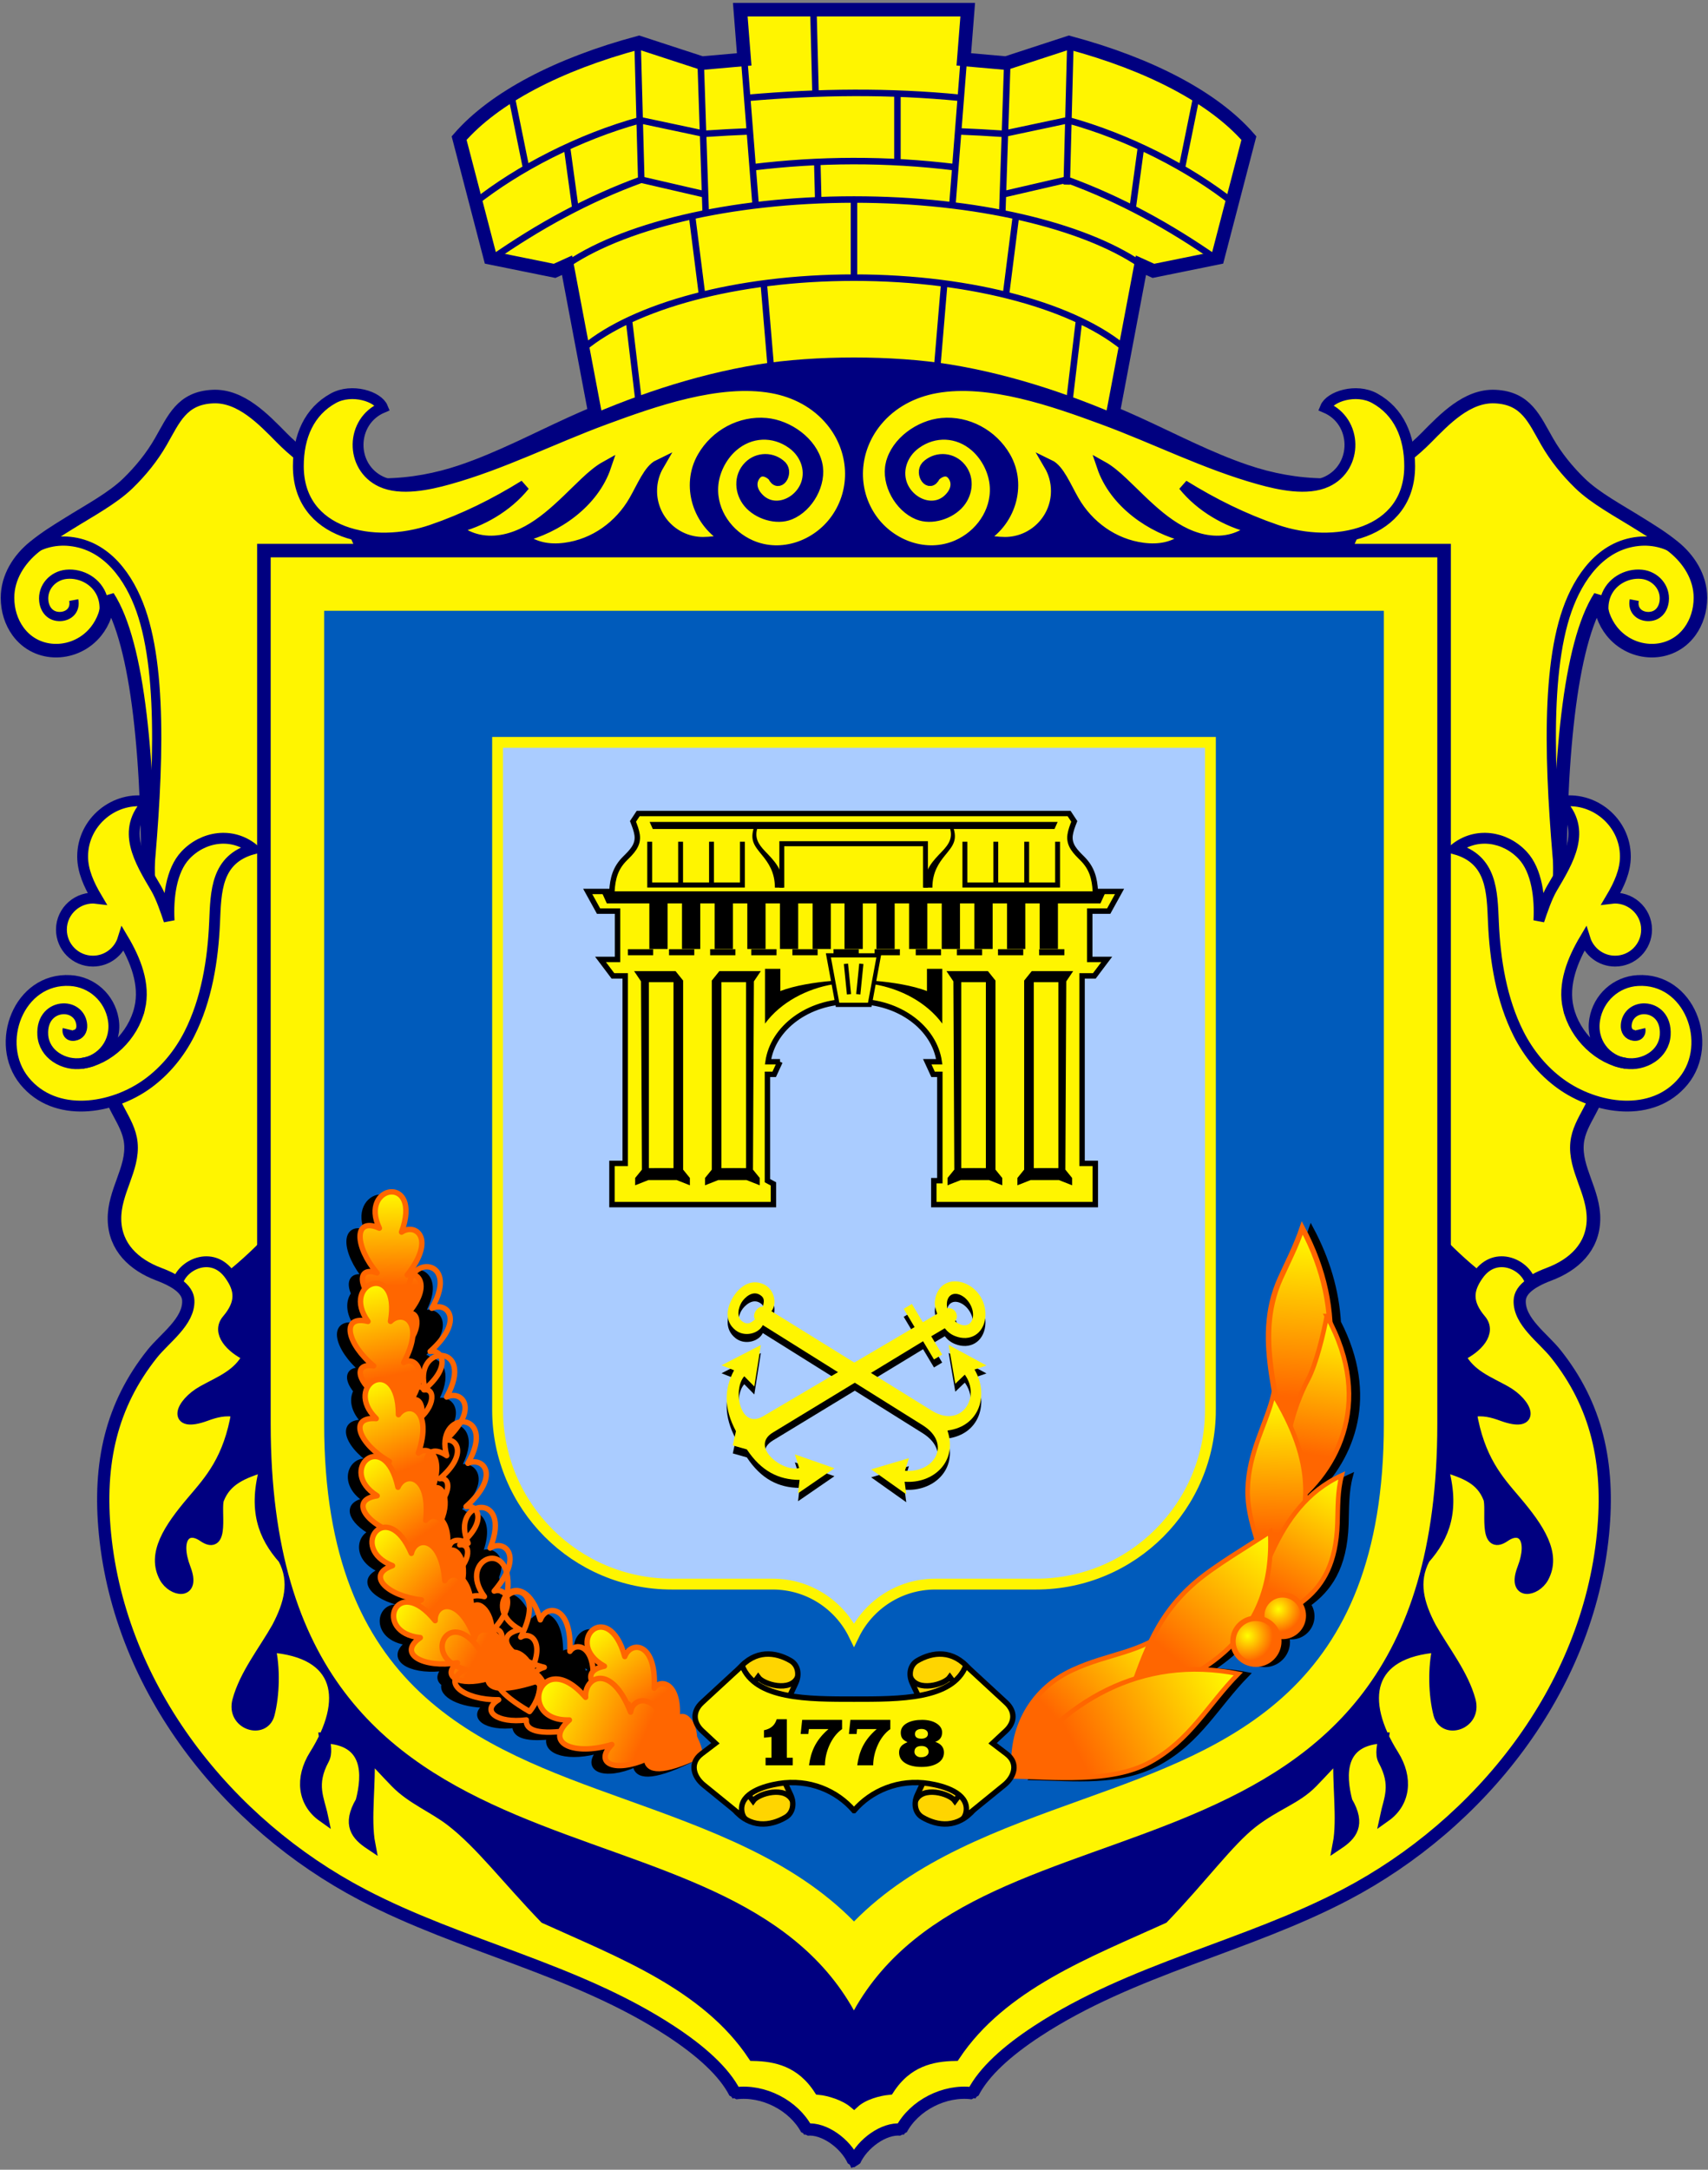 <?xml version="1.0" encoding="UTF-8" standalone="no"?>
<!-- Created with Inkscape (http://www.inkscape.org/) -->

<svg
   xmlns:dc="http://purl.org/dc/elements/1.1/"
   xmlns:cc="http://creativecommons.org/ns#"
   xmlns:rdf="http://www.w3.org/1999/02/22-rdf-syntax-ns#"
   xmlns:svg="http://www.w3.org/2000/svg"
   xmlns="http://www.w3.org/2000/svg"
   xmlns:xlink="http://www.w3.org/1999/xlink"
   version="1.0"
   width="315"
   height="400"
   id="svg2">
  <rect width="100%" height="100%" fill="#808080" stroke="none"/>
  <defs
     id="defs40">
    <linearGradient
       id="linearGradient4407">
      <stop
         id="stop4409"
         style="stop-color:#ff6600;stop-opacity:1"
         offset="0" />
      <stop
         id="stop4411"
         style="stop-color:#ffff00;stop-opacity:1"
         offset="1" />
    </linearGradient>
    <linearGradient
       id="linearGradient4401">
      <stop
         id="stop4403"
         style="stop-color:#ff6600;stop-opacity:1"
         offset="0" />
      <stop
         id="stop4405"
         style="stop-color:#ffff00;stop-opacity:1"
         offset="1" />
    </linearGradient>
    <linearGradient
       id="linearGradient4022">
      <stop
         id="stop4024"
         style="stop-color:#ff6600;stop-opacity:1"
         offset="0" />
      <stop
         id="stop4026"
         style="stop-color:#ffff00;stop-opacity:1"
         offset="1" />
    </linearGradient>
    <linearGradient
       id="linearGradient4014">
      <stop
         id="stop4016"
         style="stop-color:#ff6600;stop-opacity:1"
         offset="0" />
      <stop
         id="stop4018"
         style="stop-color:#ffff00;stop-opacity:1"
         offset="1" />
    </linearGradient>
    <linearGradient
       id="linearGradient4002">
      <stop
         id="stop4004"
         style="stop-color:#ff6600;stop-opacity:1"
         offset="0" />
      <stop
         id="stop4006"
         style="stop-color:#ffff00;stop-opacity:1"
         offset="1" />
    </linearGradient>
    <linearGradient
       id="linearGradient3996">
      <stop
         id="stop3998"
         style="stop-color:#ff6600;stop-opacity:1"
         offset="0" />
      <stop
         id="stop4000"
         style="stop-color:#ffff00;stop-opacity:1"
         offset="1" />
    </linearGradient>
    <linearGradient
       id="linearGradient3990">
      <stop
         id="stop3992"
         style="stop-color:#ff6600;stop-opacity:1"
         offset="0" />
      <stop
         id="stop3994"
         style="stop-color:#ffff00;stop-opacity:1"
         offset="1" />
    </linearGradient>
    <linearGradient
       id="linearGradient3978">
      <stop
         id="stop3980"
         style="stop-color:#ff6600;stop-opacity:1"
         offset="0" />
      <stop
         id="stop3982"
         style="stop-color:#ffff00;stop-opacity:1"
         offset="1" />
    </linearGradient>
    <linearGradient
       id="linearGradient3972">
      <stop
         id="stop3974"
         style="stop-color:#ffff00;stop-opacity:1"
         offset="0" />
      <stop
         id="stop3976"
         style="stop-color:#ff6600;stop-opacity:1"
         offset="1" />
    </linearGradient>
    <linearGradient
       id="linearGradient3966">
      <stop
         id="stop3968"
         style="stop-color:#ffff00;stop-opacity:1"
         offset="0" />
      <stop
         id="stop3970"
         style="stop-color:#ff6600;stop-opacity:1"
         offset="1" />
    </linearGradient>
    <linearGradient
       id="linearGradient3940">
      <stop
         id="stop3942"
         style="stop-color:#ff6600;stop-opacity:1"
         offset="0" />
      <stop
         id="stop3944"
         style="stop-color:#ffff00;stop-opacity:1"
         offset="1" />
    </linearGradient>
    <style
       type="text/css"
       id="style6" />
    <style
       type="text/css"
       id="style3005" />
    <style
       type="text/css"
       id="style6-7" />
    <style
       type="text/css"
       id="style3005-1" />
    <linearGradient
       x1="240.582"
       y1="267.903"
       x2="244.783"
       y2="242.743"
       id="linearGradient3946"
       xlink:href="#linearGradient3940"
       gradientUnits="userSpaceOnUse" />
    <linearGradient
       x1="233.936"
       y1="282.697"
       x2="234.665"
       y2="256.964"
       id="linearGradient3948"
       xlink:href="#linearGradient4002"
       gradientUnits="userSpaceOnUse" />
    <linearGradient
       x1="235.009"
       y1="293.592"
       x2="247.269"
       y2="272.4"
       id="linearGradient3950"
       xlink:href="#linearGradient3996"
       gradientUnits="userSpaceOnUse" />
    <linearGradient
       x1="215.337"
       y1="304.565"
       x2="234.322"
       y2="282.36"
       id="linearGradient3952"
       xlink:href="#linearGradient3990"
       gradientUnits="userSpaceOnUse" />
    <linearGradient
       x1="196.728"
       y1="318.73"
       x2="216.207"
       y2="300.196"
       id="linearGradient3954"
       xlink:href="#linearGradient3978"
       gradientUnits="userSpaceOnUse" />
    <radialGradient
       cx="230.06"
       cy="301.428"
       r="4.652"
       fx="230.06"
       fy="301.428"
       id="radialGradient3962"
       xlink:href="#linearGradient3972"
       gradientUnits="userSpaceOnUse"
       gradientTransform="matrix(1,0,0,1,0,0.127)" />
    <radialGradient
       cx="235.742"
       cy="296.516"
       r="4.258"
       fx="235.742"
       fy="296.516"
       id="radialGradient3964"
       xlink:href="#linearGradient3966"
       gradientUnits="userSpaceOnUse"
       gradientTransform="matrix(1,0,0,1,0,0.137)" />
    <linearGradient
       x1="198.931"
       y1="323.503"
       x2="228.007"
       y2="308.648"
       id="linearGradient4020"
       xlink:href="#linearGradient4014"
       gradientUnits="userSpaceOnUse" />
    <linearGradient
       x1="237.975"
       y1="257.533"
       x2="240.102"
       y2="226.501"
       id="linearGradient4028"
       xlink:href="#linearGradient4022"
       gradientUnits="userSpaceOnUse" />
    <linearGradient
       x1="414.364"
       y1="320.011"
       x2="395.237"
       y2="311.473"
       id="linearGradient4395"
       xlink:href="#linearGradient4407"
       gradientUnits="userSpaceOnUse"
       gradientTransform="translate(-40,0)" />
    <linearGradient
       x1="388.103"
       y1="237.056"
       x2="387.416"
       y2="219.192"
       id="linearGradient4509"
       xlink:href="#linearGradient4401"
       gradientUnits="userSpaceOnUse"
       gradientTransform="translate(-60,0)" />
    <linearGradient
       x1="237.975"
       y1="257.533"
       x2="240.102"
       y2="226.501"
       id="linearGradient4682"
       xlink:href="#linearGradient4022"
       gradientUnits="userSpaceOnUse" />
    <linearGradient
       x1="196.728"
       y1="318.73"
       x2="216.207"
       y2="300.196"
       id="linearGradient4684"
       xlink:href="#linearGradient3978"
       gradientUnits="userSpaceOnUse" />
    <linearGradient
       x1="240.582"
       y1="267.903"
       x2="244.783"
       y2="242.743"
       id="linearGradient4686"
       xlink:href="#linearGradient3940"
       gradientUnits="userSpaceOnUse" />
    <linearGradient
       x1="233.936"
       y1="282.697"
       x2="234.665"
       y2="256.964"
       id="linearGradient4688"
       xlink:href="#linearGradient4002"
       gradientUnits="userSpaceOnUse" />
    <linearGradient
       x1="235.009"
       y1="293.592"
       x2="247.269"
       y2="272.4"
       id="linearGradient4690"
       xlink:href="#linearGradient3996"
       gradientUnits="userSpaceOnUse" />
    <linearGradient
       x1="215.337"
       y1="304.565"
       x2="234.322"
       y2="282.36"
       id="linearGradient4692"
       xlink:href="#linearGradient3990"
       gradientUnits="userSpaceOnUse" />
    <radialGradient
       cx="235.742"
       cy="296.516"
       r="4.258"
       fx="235.742"
       fy="296.516"
       id="radialGradient4694"
       xlink:href="#linearGradient3966"
       gradientUnits="userSpaceOnUse"
       gradientTransform="matrix(1,0,0,1,0,0.137)" />
    <radialGradient
       cx="230.06"
       cy="301.428"
       r="4.652"
       fx="230.06"
       fy="301.428"
       id="radialGradient4696"
       xlink:href="#linearGradient3972"
       gradientUnits="userSpaceOnUse"
       gradientTransform="matrix(1,0,0,1,0,0.127)" />
    <linearGradient
       x1="198.931"
       y1="323.503"
       x2="228.007"
       y2="308.648"
       id="linearGradient4698"
       xlink:href="#linearGradient4014"
       gradientUnits="userSpaceOnUse" />
    <linearGradient
       x1="414.364"
       y1="320.011"
       x2="395.237"
       y2="311.473"
       id="linearGradient4702"
       xlink:href="#linearGradient4407"
       gradientUnits="userSpaceOnUse"
       gradientTransform="translate(-40,0)" />
    <linearGradient
       x1="388.103"
       y1="237.056"
       x2="387.416"
       y2="219.192"
       id="linearGradient4706"
       xlink:href="#linearGradient4401"
       gradientUnits="userSpaceOnUse"
       gradientTransform="translate(-60,0)" />
  </defs>
  <path
     d="m 274.907,202.531 -7.593,0 0,-5.062 7.593,0 c 1.398,0.001 2.531,-1.133 2.531,-2.531 0,-1.397 -1.133,-2.53 -2.531,-2.53 l -7.593,0 5.062,-5.062 2.531,0 c 4.13,0.014 7.593,3.4 7.593,7.592 0,1.945 -0.732,3.719 -1.935,5.063 1.202,1.343 1.935,3.117 1.935,5.061 0,4.193 -3.463,7.579 -7.593,7.593 l -7.593,0 0,-5.062 7.593,0 c 1.398,0 2.531,-1.133 2.531,-2.531 0,-1.398 -1.133,-2.531 -2.531,-2.531 z M 78.059,200 c 0,-6.987 5.667,-12.655 12.655,-12.655 6.988,0 12.655,5.668 12.655,12.655 0,6.988 -5.667,12.655 -12.655,12.655 -6.988,0 -12.655,-5.667 -12.655,-12.655 z m 12.655,17.718 c 9.784,0 17.718,-7.934 17.718,-17.718 0,-9.783 -7.934,-17.718 -17.718,-17.718 -9.783,0 -17.718,7.935 -17.718,17.718 0,9.784 7.934,17.718 17.718,17.718 z m -5.061,-25.311 5.061,0 c 4.193,0 7.593,3.4 7.593,7.593 0,4.193 -3.464,7.579 -7.593,7.593 l -5.061,0 0,-5.062 5.061,0 c 1.398,0 2.531,-1.133 2.531,-2.531 0,-1.398 -1.134,-2.531 -2.531,-2.531 l -5.061,0 z m 43.026,-5.061 5.062,0 0,25.31 -5.062,0 -10.124,-15.89 0,15.89 -5.062,0 0,-25.31 5.062,0 10.124,15.89 z m -75.931,0 15.186,0 0,5.062 -10.124,0 0,5.061 10.124,0 0,5.062 -10.124,0 0,5.062 10.124,0 0,5.062 -15.186,0 z m 86.054,0 5.062,0 0,25.31 -5.062,0 z m 20.249,25.31 c 5.591,0 10.124,-4.534 10.124,-10.124 l 0,-5.061 c 0,-5.591 -4.534,-10.124 -10.124,-10.124 l -10.124,0 0,25.31 z m 0,-20.248 c 2.795,0 5.062,2.267 5.062,5.062 l 0,5.061 c 0,2.795 -2.267,5.062 -5.062,5.062 l -5.062,0 0,-15.185 z M 247.066,200 c 0,6.988 -5.667,12.655 -12.655,12.655 -6.987,0 -12.655,-5.667 -12.655,-12.655 0,-6.987 5.668,-12.655 12.655,-12.655 6.988,0 12.655,5.668 12.655,12.655 z m -12.655,-17.718 c -9.783,0 -17.716,7.935 -17.716,17.718 0,9.784 7.934,17.718 17.716,17.718 9.784,0 17.718,-7.934 17.718,-17.718 0,-9.783 -7.934,-17.718 -17.718,-17.718 z m -201.91,5.062 5.062,0 0,20.249 10.124,0 0,5.062 -15.186,0 z m 229.751,0.001 0,25.31 -5.062,0 0,-20.248 z m -58.213,15.185 c -1.398,0 -2.531,1.133 -2.531,2.531 l 0,2.531 10.124,0 0,5.062 -15.187,0 c 0,-2.531 0,-5.062 0,-7.593 0.014,-4.13 3.4,-7.593 7.593,-7.593 1.397,0.001 2.531,-1.133 2.531,-2.531 0,-1.397 -1.135,-2.53 -2.531,-2.53 l -7.593,0 5.062,-5.062 2.531,0 c 4.129,0.014 7.593,3.4 7.593,7.592 0,4.193 -3.401,7.593 -7.593,7.593 z"
     id="path3027"
     style="fill:#800080;fill-opacity:0.995;stroke:none" />
  <path
     d="m 157.5,398.32 c 1.415,-3.206 5.451,-6.169 8.645,-5.839 2.371,-4.436 8.007,-7.38 13.203,-6.702 2.01,-3.95 6.353,-7.819 11.89,-11.444 17.553,-11.487 38.454,-15.504 56.862,-25.149 24.878,-13.039 44.591,-37.803 47.409,-66.412 1.282,-13.047 -1.18,-23.702 -8.696,-33.128 -2.297,-2.884 -6.784,-5.926 -6.67,-9.849 0.055,-1.807 1.638,-3.417 5.557,-4.895 4.581,-1.728 8.085,-4.985 8.179,-10.08 0.094,-5.154 -3.492,-9.3 -3.022,-14.101 0.427,-4.354 4.327,-7.25 4.26,-12.494 l -7.188,-4.793 -0.243,-26.387 c -0.243,-26.669 1.791,-48.338 7.399,-57.026 0,2.438 0.819,4.648 2.187,6.365 3.672,4.605 10.86,4.911 14.41,-0.003 1.227,-1.697 1.924,-3.86 1.924,-6.176 0,-3.813 -2.14,-7.113 -4.95,-9.382 -2.265,-1.83 -4.346,-3.065 -6.29,-4.284 -3.837,-2.402 -8.14,-4.683 -10.966,-7.434 -2.379,-2.316 -4.421,-4.832 -6.063,-7.685 -2.391,-4.146 -3.849,-8.054 -9.61,-8.312 -5.169,-0.231 -9.359,4.225 -12.698,7.603 -4.425,4.479 -10.797,8.822 -18.898,8.72 -4.977,-0.063 -9.735,-0.956 -14.348,-2.52 -6.862,-2.324 -13.407,-5.777 -20.038,-8.798 -10.962,-4.989 -22.613,-8.982 -34.523,-10.922 -10.578,-1.72 -24.874,-1.72 -35.452,0 -11.91,1.94 -23.561,5.933 -34.523,10.922 -6.635,3.022 -13.176,6.474 -20.042,8.798 -4.613,1.564 -9.367,2.457 -14.344,2.52 -8.101,0.102 -14.477,-4.24 -18.898,-8.72 -3.339,-3.378 -7.529,-7.834 -12.698,-7.603 -5.761,0.259 -7.219,4.166 -9.61,8.312 -1.642,2.853 -3.684,5.369 -6.063,7.685 -2.83,2.751 -7.129,5.032 -10.966,7.434 -1.948,1.219 -4.025,2.453 -6.29,4.284 -2.81,2.269 -4.95,5.569 -4.95,9.382 0,2.316 0.694,4.479 1.924,6.176 3.551,4.915 10.738,4.609 14.406,0.003 1.368,-1.717 2.191,-3.927 2.191,-6.365 5.608,8.689 7.642,30.357 7.395,57.026 l -0.243,26.387 -7.184,4.793 c -0.067,5.244 3.833,8.14 4.256,12.494 0.474,4.801 -3.112,8.947 -3.018,14.101 0.094,5.095 3.598,8.352 8.179,10.08 3.919,1.477 5.502,3.088 5.553,4.895 0.114,3.923 -4.374,6.964 -6.666,9.849 -7.517,9.425 -9.982,20.081 -8.696,33.128 2.818,28.609 22.531,53.374 47.409,66.412 18.408,9.645 39.304,13.662 56.862,25.149 5.538,3.625 9.88,7.493 11.89,11.444 5.193,-0.678 10.832,2.265 13.203,6.702 3.194,-0.329 7.231,2.634 8.645,5.839 z"
     id="path3793"
     style="fill:#fff500;fill-opacity:1;stroke:#000080;stroke-width:2.5;stroke-linejoin:bevel;stroke-miterlimit:4;stroke-opacity:1;stroke-dasharray:none" />
  <g
     transform="translate(-0.1,0)"
     id="g4546">
    <path
       d="m 204.819,79.073 5.706,-30.177 2.293,1.039 11.855,-2.406 5.753,-22.064 C 223.983,18.05 212.21,11.854 197.251,7.848 l -11.604,3.79 -7.795,-0.69 0.721,-9.163 -41.946,0 0.721,9.163 -7.795,0.69 -11.604,-3.79 C 102.99,11.854 91.213,18.05 84.774,25.465 l 5.753,22.064 11.855,2.406 2.293,-1.039 5.706,30.177 94.438,0 z"
       id="path3791"
       style="fill:#fff500;fill-opacity:1;stroke:#000080;stroke-width:2.5;stroke-miterlimit:4;stroke-opacity:1;stroke-dasharray:none" />
    <path
       d="m 150.093,1.123 0.415,16.229 m 0.321,12.572 0.172,6.858 m 6.596,0 0,14.403 M 139.449,37.692 137.348,10.948 m 38.403,26.74 2.101,-26.74 m -12.243,5.949 0,13.031 m -26.701,0.913 c 12.18,-1.477 24.639,-1.572 37.431,0 m -38.344,-12.804 c 13.086,-1.14 26.168,-1.293 39.257,0 M 117.682,7.75 118.368,33.193 m 10.954,-21.782 0.913,27.43 m -14.148,20.117 1.826,15.316 m 9.813,-34.519 1.826,14.403 m 11.408,-1.83 1.372,16.241 M 90.754,47.756 c 8.634,-6.02 17.761,-11.048 27.614,-14.63 l 11.867,2.743 m -42.675,1.599 c 8.14,-6.474 19.474,-12.267 30.58,-15.316 l 11.867,2.516 c 2.896,-0.196 5.765,-0.349 8.606,-0.462 m -33.939,2.975 1.599,11.659 m -11.867,-21.261 2.736,13.489 m 6.898,18.157 c 10.315,-7.411 30.435,-12.443 53.558,-12.443 22.601,0 42.33,4.805 52.841,11.941 M 107.787,64.134 c 9.265,-7.689 28.096,-12.949 49.811,-12.949 22.201,0 41.385,5.498 50.423,13.466 M 197.514,7.75 196.832,34.039 M 185.874,11.411 184.961,38.84 m 14.152,20.117 -1.826,15.316 m -9.813,-34.519 -1.826,14.403 m -11.412,-1.83 -1.368,16.241 M 224.445,47.756 C 215.812,41.737 206.684,36.708 196.832,33.126 l -11.871,2.743 m 42.679,1.599 C 219.5,30.994 208.166,25.202 197.059,22.153 l -11.867,2.516 c -2.896,-0.196 -5.765,-0.349 -8.606,-0.462 m 33.935,2.975 -1.595,11.659 m 11.867,-21.261 -2.739,13.489"
       id="path3801"
       style="fill:none;stroke:#000080;stroke-width:1.2;stroke-miterlimit:4;stroke-opacity:1;stroke-dasharray:none" />
  </g>
  <path
     d="m 47.422,100.25 0,162.281 c 0,23.478 5.478,39.507 14.125,50.938 8.647,11.431 20.382,18.199 32.688,23.406 12.306,5.207 25.225,8.896 36.344,14.062 11.118,5.167 20.374,11.75 25.781,22.781 l 1.125,2.281 1.125,-2.281 c 5.407,-11.032 14.694,-17.615 25.812,-22.781 11.118,-5.167 24.007,-8.855 36.312,-14.062 12.306,-5.207 24.072,-11.975 32.719,-23.406 8.647,-11.431 14.125,-27.46 14.125,-50.938 l 0,-162.281 z"
     id="path4518"
     style="font-size:medium;font-style:normal;font-variant:normal;font-weight:normal;font-stretch:normal;text-indent:0;text-align:start;text-decoration:none;line-height:normal;letter-spacing:normal;word-spacing:normal;text-transform:none;direction:ltr;block-progression:tb;writing-mode:lr-tb;text-anchor:start;baseline-shift:baseline;color:#000000;fill:#000080;fill-opacity:1;fill-rule:nonzero;stroke:none;stroke-width:2.5;marker:none;visibility:visible;display:inline;overflow:visible;enable-background:accumulate;font-family:Sans;-inkscape-font-specification:Sans" />
  <path
     d="m 157.5,65.906 c -6.219,0 -12.43,0.421 -17.719,1.281 C 127.871,69.127 116.212,73.136 105.25,78.125 98.615,81.147 92.085,84.582 85.219,86.906 80.606,88.47 75.852,89.375 70.875,89.438 64.037,89.524 58.429,86.438 54.188,82.781 82.217,113.232 86.513,203.218 38.406,237.094 -4.321,309.427 60.926,350.563 107.375,361.5 L 157.5,392.406 207.625,361.5 c 46.449,-10.937 111.696,-52.073 68.969,-124.406 -48.107,-33.876 -43.811,-123.861 -15.781,-154.312 -4.243,3.657 -9.85,6.742 -16.688,6.656 -4.977,-0.063 -9.731,-0.968 -14.344,-2.531 C 222.919,84.582 216.381,81.147 209.75,78.125 198.788,73.136 187.129,69.127 175.219,67.188 169.93,66.327 163.719,65.906 157.5,65.906 z"
     id="path4413"
     style="fill:#000080;stroke:none" />
  <path
     d="m 157.5,398.32 c -1.415,-3.206 -5.451,-6.169 -8.645,-5.839 -2.371,-4.436 -8.007,-7.38 -13.203,-6.702 -2.01,-3.95 -6.353,-7.819 -11.89,-11.444 -17.553,-11.487 -38.454,-15.504 -56.862,-25.149 -24.878,-13.039 -44.591,-37.803 -47.409,-66.412 -1.282,-13.047 1.18,-23.702 8.696,-33.128 2.297,-2.884 6.784,-5.926 6.67,-9.849 -0.035,-1.14 -0.678,-2.203 -2.136,-3.202 0.713,-3.37 6.423,-6.212 9.684,-1.513 1.956,2.747 2.116,5.146 -0.494,8.23 -1.975,2.328 0.639,5.177 3.817,6.658 -1.83,3.531 -5.157,4.703 -8.324,6.466 -4.233,2.359 -5.761,6.862 0.572,4.546 1.756,-0.647 3.515,-1.129 5.702,-0.721 -1.45,8.814 -4.977,12.627 -8.183,16.405 -4.37,5.138 -7.474,9.845 -5.114,14.16 1.395,2.555 5.734,3.39 3.798,-1.662 -2.12,-5.534 0.208,-8.042 3.292,-5.91 4.025,2.783 2.144,-5.056 2.865,-6.894 1.368,-3.496 4.358,-4.785 8.638,-6.059 -2.324,8.05 -0.353,12.949 3.296,17.064 2.257,4.272 1.082,8.379 -1.16,12.655 -2.426,4.295 -5.961,8.673 -7.258,13.485 -1.195,4.44 4.832,6.251 5.8,2.508 0.913,-3.531 1.054,-8.532 0.153,-12.372 13.156,0.956 14.587,9.758 8.218,19.893 -2.704,4.307 -2.128,8.787 1.481,11.346 -0.69,-3.265 -2.293,-5.883 0.212,-10.523 0.631,-1.164 0.282,-2.63 0.118,-3.946 8.254,0.294 8.022,6.764 6.741,11.675 -2.563,4.327 -0.772,6.278 1.642,7.893 -0.886,-4.621 0.169,-11.322 -0.161,-16.566 1.442,1.501 3.147,3.382 4.911,5.193 2.967,3.053 6.963,4.568 10.287,7.145 5.368,4.163 10.23,10.624 17.217,17.874 13.74,6.247 29.761,12.255 38.446,25.321 4.193,0.082 8.806,1.054 12.169,6.247 1.862,0.18 4.699,1.039 6.415,2.481 1.717,-1.579 4.554,-2.3 6.419,-2.481 3.359,-5.193 7.971,-6.165 12.165,-6.247 8.685,-13.066 24.706,-19.074 38.446,-25.321 6.992,-7.25 12.09,-14.243 16.434,-17.613 4.344,-3.37 8.103,-4.353 11.07,-7.406 1.764,-1.811 3.468,-3.692 4.911,-5.193 -0.329,5.244 0.725,11.945 -0.161,16.566 2.414,-1.615 4.205,-3.566 1.642,-7.893 -1.278,-4.911 -1.513,-11.381 6.741,-11.675 -0.161,1.317 -0.647,2.939 -0.016,4.107 2.508,4.64 1.035,7.097 0.345,10.362 3.609,-2.559 4.186,-7.039 1.481,-11.346 -6.365,-10.135 -4.934,-18.937 8.222,-19.893 -0.905,3.841 -0.76,8.841 0.149,12.372 0.968,3.743 6.996,1.932 5.8,-2.508 -1.297,-4.813 -4.832,-9.19 -7.258,-13.485 -2.242,-4.276 -3.417,-8.383 -1.16,-12.655 3.649,-4.115 5.62,-9.014 3.3,-17.064 4.276,1.274 7.133,2.406 8.504,5.898 0.717,1.838 -1.031,9.837 2.994,7.054 3.084,-2.132 5.412,0.376 3.292,5.91 -1.936,5.052 2.402,4.217 3.801,1.662 2.355,-4.315 -0.749,-9.022 -5.114,-14.16 -3.21,-3.778 -6.737,-7.591 -8.187,-16.405 2.187,-0.408 3.946,0.074 5.706,0.721 6.329,2.316 4.801,-2.187 0.568,-4.546 -3.167,-1.764 -6.494,-2.935 -8.324,-6.466 3.178,-1.481 5.796,-4.331 3.821,-6.658 -2.614,-3.084 -2.453,-5.483 -0.498,-8.23 3.261,-4.699 8.975,-1.858 9.684,1.513 -1.458,0.999 -2.101,2.061 -2.132,3.202 -0.114,3.923 4.374,6.964 6.666,9.849 7.517,9.425 9.982,20.081 8.696,33.128 -2.818,28.609 -22.531,53.374 -47.409,66.412 -18.408,9.645 -39.304,13.662 -56.862,25.149 -5.538,3.625 -9.88,7.493 -11.89,11.444 -5.193,-0.678 -10.832,2.265 -13.203,6.702 -3.194,-0.329 -7.231,2.634 -8.645,5.839 z"
     id="path3795"
     style="fill:#fff500;fill-opacity:1;fill-rule:evenodd;stroke:#000080;stroke-width:2;stroke-miterlimit:4;stroke-opacity:1;stroke-dasharray:none" />
  <path
     d="m 5.409,101.733 c 1.865,-1.383 4.542,-2.23 7.466,-1.924 6.866,0.713 10.981,6.678 13.09,12.647 4.378,12.404 3.053,33.473 1.195,52.531 M 13.6,110.63 c 0.357,1.877 -0.941,2.943 -2.398,3.026 -1.905,0.106 -2.951,-1.278 -3.127,-2.849 -0.282,-2.555 1.681,-4.679 4.154,-4.93 2.837,-0.286 5.8,1.387 6.69,4.268 0.627,2.03 0.251,4.432 -1.191,6.243 -3.668,4.601 -10.86,4.907 -14.41,-0.003"
     id="path3797"
     style="fill:none;stroke:#000080;stroke-width:1.7;stroke-miterlimit:4;stroke-opacity:1;stroke-dasharray:none" />
  <path
     d="m 309.595,101.733 c -1.869,-1.383 -4.546,-2.23 -7.466,-1.924 -6.866,0.713 -10.985,6.678 -13.094,12.647 -4.378,12.404 -3.049,33.473 -1.195,52.531 m 13.56,-54.357 c -0.357,1.877 0.941,2.943 2.398,3.026 1.909,0.106 2.955,-1.278 3.127,-2.849 0.286,-2.555 -1.681,-4.679 -4.15,-4.93 -2.841,-0.286 -5.804,1.387 -6.694,4.268 -0.627,2.03 -0.247,4.432 1.195,6.243 3.668,4.601 10.856,4.907 14.406,-0.003"
     id="path3803"
     style="fill:none;stroke:#000080;stroke-width:1.7;stroke-miterlimit:4;stroke-opacity:1;stroke-dasharray:none" />
  <g
     transform="translate(2.9e-6,0)"
     id="g4550">
    <path
       d="m 164.335,85.544 c -0.819,3.535 1.579,7.889 4.977,9.276 2.469,1.011 5.898,-0.07 7.619,-2.14 1.587,-1.905 1.826,-4.828 -0.067,-6.725 -1.658,-1.662 -4.346,-1.666 -6.012,-0.012 -1.184,1.344 0.584,4.013 1.56,1.842 0.894,-0.89 2.175,-1.348 3.065,-0.455 0.894,0.897 1.223,2.442 0.114,3.958 -2.618,3.57 -7.474,1.971 -9.1,-1.572 -1.219,-2.657 -0.317,-5.965 2.398,-7.932 3.386,-2.457 7.799,-2.316 11.048,0.56 2.093,1.858 3.457,4.664 3.606,7.399 0.259,4.722 -2.794,8.971 -7.031,10.813 -5.671,2.457 -12.192,0.063 -15.664,-4.769 -3.919,-5.471 -3.508,-12.827 0.835,-18.122 2.751,-3.363 6.647,-5.397 10.875,-6.165 9.88,-1.803 22.049,2.54 30.831,5.773 9.711,3.574 18.921,8.281 28.88,11.052 3.598,0.999 8.81,2.163 12.431,0.47 5.796,-2.708 5.655,-11.161 -0.251,-13.662 0.839,-2.054 5.651,-3.59 9.065,-1.72 4.468,2.449 6.466,7.058 6.466,12.514 0,12.635 -13.952,15.441 -24.588,11.796 -6.078,-2.081 -11.647,-4.852 -17.118,-8.238 3.171,3.935 8.003,6.729 12.811,7.862 -2.696,2.285 -5.949,2.802 -9.1,2.148 -6.031,-1.25 -10.628,-6.482 -14.896,-10.523 -1.274,-1.207 -2.543,-2.281 -3.801,-2.978 2.234,6.604 8.979,11.393 15.661,12.968 -2.43,2.054 -5.306,2.465 -8.152,2.093 -5.475,-0.709 -10.115,-4.127 -12.772,-8.763 -1.509,-2.63 -2.728,-5.722 -4.503,-6.576 0.827,1.407 1.301,3.045 1.301,4.797 0,5.236 -4.248,9.48 -9.484,9.48 -1.18,0 -3.445,-0.219 -4.487,-0.611 5.432,-2.959 7.576,-9.88 4.562,-15.116 -2.398,-4.17 -7.031,-6.639 -11.71,-6.212 -4.029,0.368 -8.426,3.429 -9.367,7.489 z"
       id="path3805"
       style="fill:#fff500;fill-opacity:1;fill-rule:evenodd;stroke:#000080;stroke-width:2;stroke-miterlimit:4;stroke-opacity:1;stroke-dasharray:none" />
    <path
       d="m 150.665,85.544 c 0.819,3.535 -1.579,7.889 -4.977,9.276 -2.469,1.011 -5.898,-0.07 -7.619,-2.14 -1.587,-1.905 -1.83,-4.828 0.067,-6.725 1.658,-1.662 4.346,-1.666 6.012,-0.012 1.184,1.344 -0.584,4.013 -1.56,1.842 -0.894,-0.89 -2.175,-1.348 -3.065,-0.455 -0.894,0.897 -1.223,2.442 -0.114,3.958 2.618,3.57 7.474,1.971 9.1,-1.572 1.219,-2.657 0.317,-5.965 -2.398,-7.932 -3.386,-2.457 -7.799,-2.316 -11.048,0.56 -2.093,1.858 -3.457,4.664 -3.606,7.399 -0.259,4.722 2.79,8.971 7.031,10.813 5.671,2.457 12.192,0.063 15.661,-4.769 3.923,-5.471 3.511,-12.827 -0.831,-18.122 -2.751,-3.363 -6.647,-5.397 -10.875,-6.165 -9.88,-1.803 -22.049,2.54 -30.831,5.773 -9.711,3.574 -18.921,8.281 -28.88,11.052 -3.598,0.999 -8.81,2.163 -12.431,0.47 -5.796,-2.708 -5.655,-11.161 0.251,-13.662 -0.839,-2.054 -5.651,-3.59 -9.065,-1.72 -4.468,2.449 -6.466,7.058 -6.466,12.514 0,12.635 13.952,15.441 24.588,11.796 6.078,-2.081 11.647,-4.852 17.118,-8.238 -3.171,3.935 -8.003,6.729 -12.811,7.862 2.696,2.285 5.949,2.802 9.1,2.148 6.031,-1.25 10.628,-6.482 14.896,-10.523 1.274,-1.207 2.543,-2.281 3.801,-2.978 -2.234,6.604 -8.979,11.393 -15.661,12.968 2.426,2.054 5.306,2.465 8.152,2.093 5.475,-0.709 10.115,-4.127 12.772,-8.763 1.509,-2.63 2.728,-5.722 4.499,-6.576 -0.823,1.407 -1.297,3.045 -1.297,4.797 0,5.236 4.248,9.48 9.484,9.48 1.18,0 3.445,-0.219 4.487,-0.611 -5.432,-2.959 -7.576,-9.88 -4.562,-15.116 2.398,-4.17 7.031,-6.639 11.71,-6.212 4.029,0.368 8.426,3.429 9.367,7.489 z"
       id="path3807"
       style="fill:#fff500;fill-opacity:1;fill-rule:evenodd;stroke:#000080;stroke-width:2;stroke-miterlimit:4;stroke-opacity:1;stroke-dasharray:none" />
  </g>
  <path
     d="m 49.922,102.75 215.156,0 0,159.781 c 0,23.091 -5.349,38.496 -13.625,49.438 -8.276,10.941 -19.572,17.498 -31.688,22.625 -12.115,5.127 -25.031,8.777 -36.406,14.062 -10.695,4.97 -20.026,11.492 -25.875,21.969 -5.849,-10.476 -15.18,-16.999 -25.875,-21.969 -11.375,-5.286 -24.291,-8.936 -36.406,-14.062 -12.115,-5.127 -23.38,-11.684 -31.656,-22.625 -8.276,-10.941 -13.625,-26.347 -13.625,-49.438 z"
     id="path3923"
     style="font-size:medium;font-style:normal;font-variant:normal;font-weight:normal;font-stretch:normal;text-indent:0;text-align:start;text-decoration:none;line-height:normal;letter-spacing:normal;word-spacing:normal;text-transform:none;direction:ltr;block-progression:tb;writing-mode:lr-tb;text-anchor:start;baseline-shift:baseline;color:#000000;fill:#fff500;fill-opacity:1;fill-rule:nonzero;stroke:none;stroke-width:2.5;marker:none;visibility:visible;display:inline;overflow:visible;enable-background:accumulate;font-family:Sans;-inkscape-font-specification:Sans" />
  <path
     d="m 115.078,331.637 c 15.88,5.706 31.231,11.22 42.424,22.593 11.193,-11.373 26.544,-16.887 42.424,-22.593 26.697,-9.594 55.29,-19.87 55.29,-69.101 l 0,-149.932 -195.432,0 0,149.932 c 0,49.231 28.597,59.507 55.294,69.101 z"
     id="path3925"
     style="fill:#005bbb;fill-opacity:1;stroke:none" />
  <path
     d="m 223.232,259.899 0,-123.035 -131.465,0 0,123.035 c 0,17.749 14.391,32.14 32.14,32.14 l 18.608,0 c 6.588,0 12.278,3.821 14.983,9.367 2.704,-5.545 8.402,-9.367 14.986,-9.367 l 18.612,0 c 17.746,0 32.136,-14.395 32.136,-32.14 z"
     id="path3937"
     style="fill:#aaccff;fill-opacity:1;stroke:#fff500;stroke-width:2;stroke-miterlimit:4;stroke-opacity:1;stroke-dasharray:none" />
  <g
     transform="matrix(2.379,0,0,2.379,-551.727,-607.295)"
     id="g4031"
     style="fill-rule:evenodd">
    <path
       d="m 292.385,337.55 -0.929,0 c 0.38,-2.629 3.098,-4.668 6.395,-4.668 l 0.482,0 c 3.296,0 6.015,2.039 6.395,4.668 l -0.929,0 0.449,0.975 0.526,0 0,8.241 -0.467,0 0,1.855 12.52,0 0,-3.193 -1.027,0 0,-14.532 0.953,0 0.96,-1.274 -1.317,0 0,-3.742 1.469,0 0.841,-1.525 -1.873,0 c -0.063,-1.023 -0.267,-1.807 -1.012,-2.552 -0.501,-0.501 -1.064,-1.019 -0.946,-1.831 0.048,-0.337 0.184,-0.698 0.322,-1.047 l -0.401,-0.609 -16.189,0 -1.03,0 -16.189,0 -0.401,0.609 c 0.137,0.349 0.273,0.71 0.322,1.047 0.118,0.812 -0.445,1.33 -0.947,1.831 -0.744,0.745 -0.948,1.529 -1.011,2.552 l -1.873,0 0.841,1.525 1.469,0 0,3.742 -1.317,0 0.96,1.274 0.953,0 0,14.532 -1.027,0 0,3.193 12.519,0 0,-1.603 -0.466,-0.252 0,-8.241 0.526,0 0.449,-0.975 z"
       id="path4033"
       style="fill:#fff500;fill-opacity:1;stroke:#000000;stroke-width:0.42;stroke-miterlimit:4;stroke-dasharray:none" />
    <g
       id="g4035">
      <path
         d="m 295.938,329.142 4.308,0 -0.772,4.164 -2.764,0 -0.772,-4.164 z"
         id="path4037"
         style="fill:#000000;stroke:none" />
      <path
         d="m 317.225,325.281 0.426,-0.935 -39.118,0 0.425,0.935 38.267,0 z"
         id="path4039"
         style="fill:#000000;stroke:none" />
      <path
         d="m 304.196,324.058 c 0.002,-1.201 0.508,-1.918 0.977,-2.494 0.603,-0.74 1.013,-1.179 0.607,-2.276 l -0.269,0.023 c 0.316,0.849 -0.016,1.366 -0.571,1.947 -0.628,0.659 -1.428,1.4 -1.392,2.8 l 0.648,0 z"
         id="path4041"
         style="fill:#000000;stroke:none" />
      <path
         d="m 311.318,323.661 0,-3.16 0.378,0 0,3.16 2.017,0 0,-3.16 0.379,0 0,3.55 -7.566,0 0,-3.55 0.379,0 0,3.16 2.017,0 0,-3.16 0.378,0 0,3.16 2.018,0 z"
         id="path4043"
         style="fill:#000000;stroke:none" />
      <path
         d="m 284.873,345.911 0.524,0.647 0,0.567 -1.025,-0.405 -2.192,0 -1.026,0.405 0,-0.567 0.525,-0.647 -0.071,-14.589 -0.536,-0.796 1.238,0 0,0 1.974,0 0.589,0.733 0,14.652 z m -0.746,-14.525 -1.909,0 0,14.41 c 0.64,-0.007 1.271,-0.01 1.909,-10e-4 l 0,-14.409 z"
         id="path4045"
         style="fill:#000000;stroke:none" />
      <path
         d="m 292.409,330.35 -1.189,0 0,4.246 c 1.231,-1.675 3.274,-2.714 5.28,-3.046 l -0.097,-0.263 c -1.308,0.105 -2.907,0.364 -3.994,0.785 l 0,-1.722 z"
         id="path4047"
         style="fill:#000000;stroke:none" />
      <path
         d="m 291.988,324.058 c -0.002,-1.201 -0.509,-1.918 -0.978,-2.494 -0.602,-0.74 -1.012,-1.179 -0.606,-2.276 l 0.269,0.023 c -0.316,0.849 0.016,1.366 0.571,1.947 0.628,0.659 1.428,1.4 1.392,2.8 l -0.648,0 z"
         id="path4049"
         style="fill:#000000;stroke:none" />
      <path
         d="m 313.906,318.966 -0.242,0.547 -31.144,0 -0.242,-0.547 31.628,0 z"
         id="path4051"
         style="fill:#000000;stroke:none" />
      <path
         d="m 283.78,328.828 1.958,0 0,0.469 -1.958,0 0,-0.469 z m 3.188,0 1.957,0 0,0.469 -1.957,0 0,-0.469 z m 3.188,0 1.957,0 0,0.469 -1.957,0 0,-0.469 z m 3.188,0 1.957,0 0,0.469 -1.957,0 0,-0.469 z m 3.188,0 1.957,0 0,0.469 -1.957,0 0,-0.469 z m 3.187,0 1.958,0 0,0.469 -1.958,0 0,-0.469 z m 3.188,0 1.958,0 0,0.469 -1.958,0 0,-0.469 z m 3.188,0 1.957,0 0,0.469 -1.957,0 0,-0.469 z m 3.188,0 1.957,0 0,0.469 -1.957,0 0,-0.469 z m 3.188,0 1.957,0 0,0.469 -1.957,0 0,-0.469 z m -31.878,0 1.957,0 0,0.469 -1.957,0 0,-0.469 z"
         id="path4053"
         style="fill:#000000;stroke:none" />
      <path
         d="m 303.471,324.058 0,-3.208 -10.759,0 0,3.208 -0.378,0 0,-3.598 11.516,0 0,3.598 -0.379,0 z"
         id="path4055"
         style="fill:#000000;stroke:none" />
      <path
         d="m 311.398,328.812 -1.415,0 0,-3.767 1.415,0 0,3.767 z m -2.531,0 -1.415,0 0,-3.767 1.415,0 0,3.767 z m -2.531,0 -1.415,0 0,-3.767 1.415,0 0,3.767 z m -2.531,0 -1.415,0 0,-3.767 1.415,0 0,3.767 z m -2.532,0 -1.415,0 0,-3.767 1.415,0 0,3.767 z m 12.656,0 -1.415,0 0,-3.767 1.415,0 0,3.767 z m -29.143,0 1.415,0 0,-3.767 -1.415,0 0,3.767 z m 2.531,0 1.415,0 0,-3.767 -1.415,0 0,3.767 z m 2.531,0 1.415,0 0,-3.767 -1.415,0 0,3.767 z m 2.531,0 1.415,0 0,-3.767 -1.415,0 0,3.767 z m 2.531,0 1.416,0 0,-3.767 -1.416,0 0,3.767 z m -12.656,0 1.416,0 0,-3.767 -1.416,0 0,3.767 z m 15.13,0 1.416,0 0,-3.767 -1.416,0 0,3.767 z"
         id="path4057"
         style="fill:#000000;stroke:none" />
      <path
         d="m 284.866,323.661 0,-3.16 -0.378,0 0,3.16 -2.017,0 0,-3.16 -0.379,0 0,3.55 7.566,0 0,-3.55 -0.379,0 0,3.16 -2.017,0 0,-3.16 -0.378,0 0,3.16 -2.018,0 z"
         id="path4059"
         style="fill:#000000;stroke:none" />
      <path
         d="m 287.096,345.911 -0.525,0.647 0,0.567 1.026,-0.405 2.191,0 1.026,0.405 0,-0.567 -0.525,-0.647 0.071,-14.589 0.536,-0.796 -1.238,0 0,0 -1.974,0 -0.588,0.733 0,14.652 z m 0.746,-14.525 1.908,0 0,14.41 c -0.64,-0.007 -1.271,-0.01 -1.908,-10e-4 l 0,-14.409 z"
         id="path4061"
         style="fill:#000000;stroke:none" />
      <path
         d="m 309.088,345.911 0.525,0.647 0,0.567 -1.026,-0.405 -2.191,0 -1.026,0.405 0,-0.567 0.525,-0.647 -0.071,-14.589 -0.537,-0.796 1.239,0 0,0 1.974,0 0.588,0.733 0,14.652 z m -0.746,-14.525 -1.908,0 0,14.41 c 0.64,-0.007 1.271,-0.01 1.908,-10e-4 l 0,-14.409 z"
         id="path4063"
         style="fill:#000000;stroke:none" />
      <path
         d="m 311.311,345.911 -0.524,0.647 0,0.567 1.025,-0.405 2.192,0 1.026,0.405 0,-0.567 -0.525,-0.647 0.071,-14.589 0.536,-0.796 -1.238,0 0,0 -1.974,0 -0.589,0.733 0,14.652 z m 0.746,-14.525 1.909,0 0,14.41 c -0.64,-0.007 -1.271,-0.01 -1.909,-10e-4 l 0,-14.409 z"
         id="path4065"
         style="fill:#000000;stroke:none" />
      <path
         d="m 303.775,330.35 1.189,0 0,4.246 c -1.231,-1.675 -3.274,-2.714 -5.28,-3.046 l 0.097,-0.263 c 1.307,0.105 2.907,0.364 3.994,0.785 l 0,-1.722 z"
         id="path4067"
         style="fill:#000000;stroke:none" />
    </g>
    <path
       d="m 296.33,329.469 0.651,3.51 2.222,0 0.651,-3.51 -3.524,0 z m 1.959,2.836 0.237,-2.359 0.324,0.032 -0.237,2.359 -0.324,-0.032 z m -0.719,0.032 -0.236,-2.359 0.324,-0.032 0.236,2.359 -0.324,0.032 z"
       id="path4069"
       style="fill:#fff500;fill-opacity:1;stroke:none" />
  </g>
  <g
     transform="translate(0.923,0)"
     id="g4562">
    <path
       d="m 134.225,267.941 2.591,0.737 c 2.641,3.986 5.839,5.6 9.727,5.62 l -0.286,2.465 6.713,-4.617 -7.293,-2.551 0.788,2.52 c -3.1,0.792 -9.135,-3.946 -4.848,-6.553 l 27.7,-16.828 2.01,3.363 1.509,-0.905 -2.014,-3.37 2.496,-1.481 c 0.537,0.674 1.129,1.133 1.893,1.438 2.751,1.097 5.228,-0.392 5.569,-3.339 0.31,-2.696 -1.231,-5.373 -3.751,-6.376 -2.755,-1.097 -5.189,0.294 -5.526,3.241 -0.094,0.811 0.133,1.505 0.423,2.375 l -2.653,1.552 -2.018,-3.37 -1.509,0.901 2.007,3.363 -27.931,16.433 c -4.327,2.547 -5.643,-5.012 -3.48,-7.368 l 1.85,1.885 1.203,-7.634 -7.246,3.727 2.308,0.917 c -1.822,3.433 -1.916,7.015 0.345,11.228 l -0.576,2.63 z m 40.982,-22.883 c 0.897,-1.039 -0.082,-2.681 -1.427,-2.383 -0.078,-0.376 -0.098,-0.745 -0.059,-1.086 0.153,-1.321 1.144,-1.913 2.383,-1.423 1.485,0.592 2.591,2.446 2.41,4.033 -0.153,1.321 -1.144,1.916 -2.383,1.423 -0.317,-0.125 -0.631,-0.317 -0.925,-0.564 z"
       id="path3855"
       style="fill:#000000;fill-rule:evenodd;stroke:none" />
    <path
       d="m 139.758,245.759 c -0.78,1.599 -3.37,2.257 -5.032,0.937 -2.112,-1.673 -1.615,-4.225 -0.435,-6.122 1.184,-1.897 3.253,-3.464 5.69,-2.308 1.912,0.913 2.461,3.527 1.372,4.93 l 29.561,18.329 c 5.447,3.378 9.135,-2.453 6.098,-6.631 l -1.752,1.673 -1.227,-7.148 6.972,3.782 -2.199,0.752 c 2.669,4.542 1.046,10.456 -4.993,11.244 1.952,5.769 -2.641,9.833 -7.897,9.437 l 0.298,2.308 -6.47,-4.589 6.96,-2.054 -0.729,2.312 c 5.455,0.47 8.692,-4.997 3.261,-8.399 l -29.479,-18.455 z m -1.317,-2.598 c 0.333,-0.537 0.835,-0.874 1.321,-0.776 0.153,-0.67 0.423,-1.434 -0.255,-1.999 -1.548,-1.289 -3.151,0.364 -3.649,1.164 -0.498,0.799 -1.278,2.971 0.56,3.79 0.807,0.357 1.376,-0.219 1.909,-0.651 -0.302,-0.392 -0.219,-0.992 0.114,-1.528 z"
       id="path3857"
       style="fill:#000000;fill-rule:evenodd;stroke:none" />
    <path
       d="m 134.225,266.471 2.591,0.737 c 2.641,3.986 5.839,5.6 9.727,5.62 l -0.286,2.465 6.713,-4.617 -7.293,-2.551 0.788,2.52 c -3.1,0.792 -9.135,-3.95 -4.848,-6.553 l 27.7,-16.828 2.01,3.363 1.509,-0.905 -2.014,-3.37 2.496,-1.481 c 0.537,0.674 1.129,1.133 1.893,1.438 2.751,1.097 5.228,-0.392 5.569,-3.339 0.31,-2.696 -1.231,-5.373 -3.751,-6.376 -2.755,-1.097 -5.189,0.294 -5.526,3.237 -0.094,0.815 0.133,1.509 0.423,2.379 l -2.653,1.552 -2.018,-3.37 -1.509,0.901 2.007,3.363 -27.931,16.433 c -4.327,2.547 -5.643,-5.012 -3.48,-7.368 l 1.85,1.885 1.203,-7.634 -7.246,3.727 2.308,0.917 c -1.822,3.433 -1.916,7.015 0.345,11.228 l -0.576,2.63 z m 40.982,-22.883 c 0.897,-1.039 -0.082,-2.681 -1.427,-2.383 -0.078,-0.376 -0.098,-0.745 -0.059,-1.086 0.153,-1.321 1.144,-1.913 2.383,-1.423 1.485,0.592 2.591,2.446 2.41,4.033 -0.153,1.321 -1.144,1.916 -2.383,1.423 -0.317,-0.125 -0.631,-0.317 -0.925,-0.564 z"
       id="path3861"
       style="fill:#fff500;fill-opacity:1;fill-rule:evenodd;stroke:none" />
    <path
       d="m 139.758,244.289 c -0.78,1.599 -3.37,2.257 -5.032,0.937 -2.112,-1.673 -1.615,-4.225 -0.435,-6.122 1.184,-1.897 3.253,-3.464 5.69,-2.308 1.912,0.913 2.461,3.527 1.372,4.93 l 29.561,18.329 c 5.447,3.378 9.135,-2.453 6.098,-6.631 l -1.752,1.673 -1.227,-7.148 6.972,3.782 -2.199,0.752 c 2.669,4.542 1.046,10.456 -4.993,11.244 1.952,5.769 -2.641,9.833 -7.897,9.437 l 0.298,2.308 -6.47,-4.589 6.96,-2.054 -0.729,2.308 c 5.455,0.474 8.692,-4.993 3.261,-8.395 l -29.479,-18.455 z m -1.317,-2.598 c 0.333,-0.537 0.835,-0.874 1.321,-0.776 0.153,-0.67 0.423,-1.434 -0.255,-1.999 -1.548,-1.289 -3.151,0.364 -3.649,1.164 -0.498,0.799 -1.278,2.971 0.56,3.79 0.807,0.357 1.376,-0.219 1.909,-0.651 -0.302,-0.392 -0.219,-0.992 0.114,-1.528 z"
       id="path3863"
       style="fill:#fff500;fill-opacity:1;fill-rule:evenodd;stroke:none" />
  </g>
  <path
     d="m 70.023,220.711 c -1.993,0.162 -4.012,2.673 -2.094,6.688 -4.828,-2.15 -4.495,3.418 -0.406,8.25 -2.539,-0.881 -3.286,0.645 -2.25,2.875 -0.971,1.229 -1.185,3.386 0.656,5.938 -5.134,-1.254 -3.854,4.194 1.031,8.219 -2.887,-0.45 -3.142,1.506 -1.25,3.75 -0.799,1.371 -0.697,3.567 1.594,5.812 -5.272,-0.366 -3.059,4.767 2.438,7.906 -0.224,0.003 -0.435,0.037 -0.625,0.062 -3.272,-2.948 -7.374,2.732 -1.5,6.406 -4.26,0.632 -2.892,3.781 1.031,5.938 -2.45,0.582 -3.293,4.999 1.844,7 -4.991,1.736 -0.944,5.588 5.344,6.312 -0.548,0.244 -0.922,0.53 -1.188,0.812 -4.797,-2.188 -6.449,5.446 0.812,6.156 -4.079,2.843 0.043,5.334 5.75,4.781 0.173,0.125 0.361,0.23 0.562,0.344 -0.925,1.025 -0.732,1.912 0.188,2.438 -0.796,2 3.004,3.996 7.938,3.938 -3.373,2.051 -0.276,4.401 5.094,3.719 -0.141,1.644 1.536,2.614 6.375,2.125 -1.105,2.891 3.696,4.205 9.438,2.438 -3.341,3.494 0.557,5.205 6.375,2.656 0.185,2.249 2.827,2.687 9.969,-0.719 -0.205,-1.196 -0.536,-2.195 -0.969,-3.031 -0.024,-3.359 -2.096,-5.239 -3.219,-3.625 0.618,-6.744 -2.995,-7.654 -4.219,-5.812 0.442,-8.601 -4.352,-8.73 -5.438,-5.812 -1.143,-4.145 -3.034,-5.542 -4.562,-5.438 -2.547,0.175 -4.049,4.487 0.812,7.188 -0.89,0.18 -1.526,0.465 -1.938,0.812 -0.356,-4.572 -3.228,-5.044 -4.281,-3.438 0.39,-8.604 -4.401,-8.705 -5.469,-5.781 -1.169,-4.138 -3.097,-5.52 -4.625,-5.406 -0.637,0.048 -1.207,0.338 -1.625,0.812 0.27,-1.819 0.189,-3.227 -0.094,-4.281 1.584,-3.877 -1.094,-5.447 -3.156,-4.156 2.454,-6.032 -0.315,-8.12 -2.531,-7.312 -0.413,-0.522 -1.088,-0.761 -1.781,-0.625 6.424,-5.736 3.181,-9.25 0.344,-7.969 3.034,-5.282 1.06,-7.769 -1.094,-7.656 -0.186,0.01 -0.377,0.045 -0.562,0.094 2.178,-3.746 -0.333,-5.703 -2.562,-4.656 2.811,-5.066 1.115,-7.519 -0.906,-7.625 -0.41,-0.557 -1.097,-0.798 -1.812,-0.656 6.416,-5.746 3.148,-9.254 0.312,-7.969 4.272,-7.464 -1.405,-9.358 -3.5,-6.219 -0.375,-0.11 -0.786,-0.091 -1.188,0.062 5.344,-6.754 1.512,-9.655 -1.062,-7.906 1.96,-5.388 -0.007,-7.599 -2,-7.438 z"
     id="path4275"
     style="fill:#000000;fill-opacity:1;stroke:#000000;stroke-width:1;stroke-linejoin:round;stroke-miterlimit:4;stroke-opacity:1;stroke-dasharray:none" />
  <g
     transform="translate(0.025,0)"
     id="g4588">
    <path
       d="m 190.269,326.978 c -0.847,-7.144 0.839,-15.155 9.139,-18.98 5.361,-2.469 9.676,-2.849 14.379,-5.193 1.826,-3.833 4.284,-7.572 8.336,-11.024 2.892,-2.469 7.466,-5.299 11.295,-7.717 -0.917,-3.041 -1.795,-6.086 -1.705,-9.382 0.2,-7.023 3.492,-12.063 4.766,-17.51 l 0.408,0.682 c -1.376,-7.442 -2.442,-14.763 0.87,-22.072 1.301,-2.873 2.861,-5.855 4.029,-9.284 3.092,5.785 4.726,11.549 5.075,17.287 6.98,13.525 2.634,24.8 -4.487,31.658 -0.008,0.494 -0.039,0.992 -0.082,1.485 1.862,-1.928 4.08,-3.594 6.772,-4.809 -0.788,2.947 -0.694,5.886 -0.788,8.845 -0.263,8.179 -3.245,12.118 -6.984,14.818 0.435,0.623 0.69,1.376 0.69,2.191 0,2.116 -1.717,3.837 -3.833,3.837 -0.274,0 -0.545,-0.028 -0.803,-0.082 0.074,0.31 0.114,0.631 0.114,0.964 0,2.336 -1.893,4.229 -4.225,4.229 -2.183,0 -3.982,-1.654 -4.205,-3.778 -1.74,1.818 -3.743,3.386 -5.922,4.769 2.199,0.051 4.491,0.302 6.882,0.78 -5.636,5.734 -8.822,12.22 -16.323,16.319 -7.176,3.923 -15.598,2.9 -23.397,2.755 0.255,-0.372 0.513,-0.737 0.772,-1.101 l -0.772,0.314 z"
       id="path3867"
       style="fill:#000000;fill-rule:evenodd;stroke:#000000;stroke-width:0.847" />
    <path
       d="m 240.145,226.379 c -1.168,3.425 -2.728,6.408 -4.029,9.284 -5.373,11.851 0.78,23.722 1.078,36.138 9.096,-14.83 11.158,-30.071 2.951,-45.422 z"
       id="path3873"
       style="fill:url(#linearGradient4682);fill-opacity:1;fill-rule:evenodd;stroke:#ff6600;stroke-width:1;stroke-miterlimit:4;stroke-opacity:1;stroke-dasharray:none" />
    <path
       d="m 187.029,326.856 c -0.843,-7.141 2.439,-15.155 10.739,-18.98 6.976,-3.21 12.184,-2.892 18.78,-7.956 -0.752,14.242 -15.078,21.116 -29.52,26.936 z"
       id="path3871"
       style="fill:url(#linearGradient4684);fill-opacity:1;fill-rule:evenodd;stroke:#ff6600;stroke-width:0.847" />
    <path
       d="m 244.668,242.624 c -0.592,3.21 -1.952,8.837 -3.461,11.679 -4.099,7.724 -5.189,17.303 -4.303,24.122 9.347,-6.325 16.805,-19.497 7.764,-35.801 z"
       id="path3875"
       style="fill:url(#linearGradient4686);fill-opacity:1;fill-rule:evenodd;stroke:#ff6600;stroke-width:0.847;stroke-opacity:1" />
    <path
       d="m 233.655,292.055 c -0.513,-6.039 -3.751,-11.318 -3.582,-17.495 0.196,-7.023 3.488,-12.059 4.762,-17.506 7.035,11.444 9.1,23.028 -1.18,35.001 z"
       id="path3877"
       style="fill:url(#linearGradient4688);fill-opacity:1;fill-rule:evenodd;stroke:#ff6600;stroke-width:0.847" />
    <path
       d="m 247.419,271.997 c -0.784,2.947 -0.69,5.886 -0.784,8.849 -0.466,14.504 -9.476,15.668 -16.127,20.254 0.396,-5.244 1.799,-10.146 4.131,-15.143 2.618,-5.612 6.349,-11.044 12.78,-13.96 z"
       id="path3879"
       style="fill:url(#linearGradient4690);fill-opacity:1;fill-rule:evenodd;stroke:#ff6600;stroke-width:0.847" />
    <path
       d="m 234.223,282.383 c 1.046,19.685 -12.298,26.661 -26.524,31.693 2.975,-7.603 4.75,-15.57 12.784,-22.417 3.543,-3.022 9.61,-6.592 13.74,-9.276 z"
       id="path3881"
       style="fill:url(#linearGradient4692);fill-opacity:1;fill-rule:evenodd;stroke:#ff6600;stroke-width:0.847" />
    <path
       d="m 236.508,294.022 c 2.116,0 3.833,1.717 3.833,3.833 0,2.116 -1.717,3.833 -3.833,3.833 -2.12,0 -3.837,-1.717 -3.837,-3.833 0,-2.116 1.717,-3.833 3.837,-3.833 z"
       id="path3883"
       style="fill:url(#radialGradient4694);fill-opacity:1;fill-rule:evenodd;stroke:#ff6600;stroke-width:1;stroke-miterlimit:4;stroke-dasharray:none" />
    <path
       d="m 231.59,298.349 c 2.336,0 4.229,1.893 4.229,4.225 0,2.336 -1.893,4.229 -4.229,4.229 -2.332,0 -4.229,-1.893 -4.229,-4.229 0,-2.332 1.897,-4.225 4.229,-4.225 z"
       id="path3885"
       style="fill:url(#radialGradient4696);fill-opacity:1;fill-rule:evenodd;stroke:#ff6600;stroke-width:1;stroke-miterlimit:4;stroke-dasharray:none" />
    <path
       d="m 186.319,327.466 c 9.496,-13.756 24.135,-22.471 42.029,-18.897 -5.64,5.738 -8.826,12.224 -16.323,16.323 -7.18,3.923 -17.908,2.723 -25.707,2.574 z"
       id="path3887"
       style="fill:url(#linearGradient4698);fill-opacity:1;fill-rule:evenodd;stroke:#ff6600;stroke-width:0.847" />
  </g>
  <g
     transform="translate(-255.516,0)"
     id="g4138">
    <path
       d="m 329.573,227.147 c 3.92,-10.776 -7.929,-8.756 -4.093,-0.727 -4.828,-2.15 -4.519,3.422 -0.43,8.254 -3.73,-1.294 -3.561,2.596 0.385,6.301 -1.554,1.075 -0.919,3.419 4.125,7.854 3.789,-3.167 3.379,-7.415 1.121,-6.603 4.411,-5.139 1.999,-7.966 -0.065,-7.174 5.344,-6.754 1.533,-9.653 -1.042,-7.904 z"
       id="path4032"
       style="fill:url(#linearGradient4706);fill-opacity:1;stroke:#ff6600;stroke-width:1;stroke-linejoin:round;stroke-miterlimit:4;stroke-dasharray:none" />
    <use
       transform="matrix(0.939,0.343,-0.343,0.939,111.161,-99.902)"
       id="use4080"
       x="0"
       y="0"
       width="315"
       height="400"
       xlink:href="#use4078" />
    <use
       transform="matrix(0.984,-0.178,0.178,0.984,-37.193,78.753)"
       id="use4078"
       x="0"
       y="0"
       width="315"
       height="400"
       xlink:href="#path4032" />
    <use
       transform="matrix(0.988,0.157,-0.157,0.988,47.922,-18.623)"
       id="use4084"
       x="0"
       y="0"
       width="315"
       height="400"
       xlink:href="#path4032" />
    <use
       transform="matrix(0.94,-0.342,0.342,0.94,-58.483,160.004)"
       id="use4082"
       x="0"
       y="0"
       width="315"
       height="400"
       xlink:href="#path4032" />
    <use
       transform="matrix(0.985,0.172,-0.172,0.985,56.243,-10.654)"
       id="use4088"
       x="0"
       y="0"
       width="315"
       height="400"
       xlink:href="#path4032" />
    <use
       transform="matrix(0.844,-0.536,0.536,0.844,-70.993,259.116)"
       id="use4086"
       x="0"
       y="0"
       width="315"
       height="400"
       xlink:href="#path4032" />
    <use
       transform="matrix(0.999,0.037,-0.037,0.999,25.072,46.275)"
       id="use4092"
       x="0"
       y="0"
       width="315"
       height="400"
       xlink:href="#path4032" />
    <use
       transform="matrix(0.729,-0.684,0.684,0.729,-64.24,346.208)"
       id="use4090"
       x="0"
       y="0"
       width="315"
       height="400"
       xlink:href="#path4032" />
    <use
       transform="matrix(0.981,-0.193,0.193,0.981,-18.141,135.036)"
       id="use4094"
       x="0"
       y="0"
       width="315"
       height="400"
       xlink:href="#path4032" />
    <use
       transform="matrix(0.517,-0.856,0.856,0.517,-29.056,463.458)"
       id="use4096"
       x="0"
       y="0"
       width="315"
       height="400"
       xlink:href="#path4032" />
    <use
       transform="matrix(0.811,-0.584,0.584,0.811,-44.776,306.886)"
       id="use4104"
       x="0"
       y="0"
       width="315"
       height="400"
       xlink:href="#path4032" />
    <use
       transform="matrix(0.815,-0.579,0.579,0.815,-29.378,311.091)"
       id="use4102"
       x="0"
       y="0"
       width="315"
       height="400"
       xlink:href="#path4032" />
    <use
       transform="matrix(0.637,-0.771,0.771,0.637,-40.511,414.486)"
       id="use4098"
       x="0"
       y="0"
       width="315"
       height="400"
       xlink:href="#path4032" />
    <path
       d="m 363.518,312.908 c -8.348,-9.635 -12.97,4.478 -2.99,4.175 -4.788,4.289 0.828,6.685 7.826,4.531 -3.341,3.494 0.554,5.219 6.371,2.67 0.185,2.249 2.829,2.697 9.971,-0.708 -0.985,-5.751 -5.364,-7.384 -5.828,-4.486 -2.566,-7.408 -6.671,-6.127 -7.046,-3.453 -3.624,-9.236 -8.579,-6.439 -8.304,-2.729 z"
       id="path4030"
       style="fill:url(#linearGradient4702);fill-opacity:1;stroke:#ff6600;stroke-width:1;stroke-linejoin:round;stroke-miterlimit:4;stroke-dasharray:none" />
  </g>
  <g
     transform="translate(-314.832,0)"
     id="g3930">
    <path
       d="m 451.08,307.673 c 3.035,-3.604 6.774,-3.157 9.588,-1.502 1.289,0.758 1.694,2.461 0.907,4.15 l -2.7,5.794 -6.628,-2.759 z m -0.934,25.845 c 3.035,3.604 6.774,3.157 9.588,1.502 1.289,-0.758 1.694,-2.461 0.907,-4.15 l -2.7,-5.794 -6.628,2.759 z m 43.439,-25.845 c -3.035,-3.604 -6.774,-3.157 -9.588,-1.502 -1.289,0.758 -1.694,2.461 -0.907,4.15 l 2.7,5.794 6.628,-2.759 z m 0.934,25.845 c -3.035,3.604 -6.774,3.157 -9.588,1.502 -1.289,-0.758 -1.694,-2.461 -0.907,-4.15 l 2.7,-5.794 6.628,2.759 z"
       id="path3102"
       style="fill:#ffd500;fill-opacity:1;stroke:#000000;stroke-width:1;stroke-miterlimit:4;stroke-dasharray:none" />
    <path
       d="m 452.876,311.567 1.772,-2.39 c 0.967,1.39 6.01,2.818 7.272,0.015 m -9.977,20.431 1.772,2.39 c 0.967,-1.39 6.01,-2.818 7.272,-0.015 m 30.802,-20.431 -1.772,-2.39 c -0.967,1.39 -6.01,2.818 -7.272,0.015 m 9.977,20.431 -1.772,2.39 c -0.967,-1.39 -6.01,-2.818 -7.272,-0.015"
       id="path3152"
       style="fill:none;stroke:#000000;stroke-width:1;stroke-miterlimit:4;stroke-dasharray:none" />
    <path
       d="m 472.332,333.797 c 3.163,-3.681 8.269,-5.882 13.871,-4.975 2.743,0.441 7.026,1.714 6.852,4.836 -0.036,0.647 -0.245,1.17 -0.574,1.586 l -0.028,0.003 7.6,-6.177 c 1.766,-1.437 2.735,-3.969 0.396,-5.747 l -2.561,-1.945 2.462,-2.297 c 1.643,-1.536 1.793,-3.563 0,-5.217 l -7.379,-6.803 c -2.442,6.245 -12.196,6.184 -20.64,6.184 -8.444,0 -18.197,0.06 -20.636,-6.184 l -7.383,6.803 c -1.789,1.654 -1.639,3.681 0,5.217 l 2.462,2.297 -2.557,1.945 c -2.343,1.778 -1.374,4.31 0.392,5.747 l 7.6,6.177 -0.024,-0.003 c -0.333,-0.416 -0.542,-0.939 -0.578,-1.586 -0.174,-3.122 4.109,-4.395 6.852,-4.836 5.601,-0.907 10.708,1.294 13.871,4.975 z"
       id="path3933"
       style="fill:#fff500;fill-opacity:1;stroke:#000000;stroke-width:1;stroke-miterlimit:4;stroke-dasharray:none" />
    <g
       id="g3140"
       style="fill:#000000">
      <path
         d="m 459.946,316.947 0,7.098 1.09,0 0,1.399 -5.011,0 0,-1.399 1.09,0 0,-3.834 -1.385,0.14 0,-1.371 c 1.253,-0.258 2.011,-0.921 2.345,-2.034 l 1.871,0 z"
         id="path5234"
         style="fill:#000000;fill-rule:evenodd;stroke:none" />
      <path
         d="m 462.774,317.065 7.359,0 0,1.702 c -2.005,1.393 -3.16,4.309 -3.16,6.676 l -2.941,0 c 0.36,-2.562 1.211,-4.612 3.587,-6.676 l -3.609,0 -0.101,0.902 -1.413,0 0.278,-2.604 z"
         id="path5232"
         style="fill:#000000;fill-rule:evenodd;stroke:none" />
      <path
         d="m 471.672,317.065 7.356,0 0,1.702 c -2.003,1.393 -3.157,4.309 -3.157,6.676 l -2.941,0 c 0.357,-2.562 1.208,-4.612 3.584,-6.676 l -3.609,0 -0.098,0.902 -1.413,0 0.278,-2.604 z"
         id="path5230"
         style="fill:#000000;fill-rule:evenodd;stroke:none" />
      <path
         d="m 484.77,320.534 c 0.337,0 0.621,-0.076 0.851,-0.23 0.23,-0.154 0.345,-0.374 0.345,-0.66 0,-0.278 -0.11,-0.497 -0.331,-0.66 -0.222,-0.163 -0.503,-0.244 -0.837,-0.244 -0.365,0 -0.66,0.081 -0.885,0.239 -0.228,0.157 -0.34,0.388 -0.34,0.691 0,0.576 0.399,0.865 1.197,0.865 z m -0.11,3.424 c 0.455,0 0.806,-0.096 1.056,-0.284 0.25,-0.191 0.374,-0.43 0.374,-0.713 0,-0.334 -0.118,-0.598 -0.354,-0.792 -0.236,-0.194 -0.545,-0.289 -0.924,-0.289 -0.89,0 -1.334,0.362 -1.334,1.093 0,0.261 0.112,0.492 0.34,0.688 0.228,0.199 0.508,0.298 0.843,0.298 z m -2.463,-2.781 c -0.427,-0.205 -0.727,-0.413 -0.899,-0.618 -0.228,-0.278 -0.34,-0.654 -0.34,-1.129 0,-0.77 0.399,-1.368 1.197,-1.795 0.708,-0.382 1.621,-0.57 2.739,-0.57 1.079,0 1.963,0.216 2.654,0.652 0.688,0.438 1.034,0.991 1.034,1.666 0,0.862 -0.421,1.441 -1.267,1.736 1.073,0.362 1.607,1.017 1.607,1.96 0,0.831 -0.379,1.483 -1.135,1.955 -0.758,0.472 -1.755,0.708 -2.989,0.708 -1.208,0 -2.18,-0.213 -2.913,-0.643 -0.826,-0.475 -1.239,-1.149 -1.239,-2.019 0,-0.475 0.135,-0.868 0.407,-1.177 0.244,-0.27 0.626,-0.511 1.143,-0.725 z"
         id="path5226"
         style="fill:#000000;fill-rule:evenodd;stroke:none" />
    </g>
  </g>
  <g
     id="g4542">
    <path
       d="m 25.757,185.903 c 1.066,-4.472 -0.811,-9.01 -3.069,-12.807 -0.737,2.367 -2.943,4.091 -5.553,4.091 -3.206,0 -5.808,-2.602 -5.808,-5.812 0,-3.508 3.131,-6.196 6.557,-5.761 -1.521,-2.559 -2.645,-5.083 -2.645,-7.721 0,-6.408 5.945,-11.24 12.13,-10.095 -5.189,5.22 -1.556,10.922 1.415,15.974 0.929,1.579 1.818,4.178 2.402,5.945 -0.231,-4.17 0.361,-9.218 2.99,-12.035 3.288,-3.519 8.63,-4.327 12.517,-1.18 -6.874,1.885 -6.87,7.869 -7.117,13.54 -0.306,7.003 -1.474,14.269 -4.648,20.548 -1.838,3.629 -4.464,6.823 -7.674,9.163 -6.541,4.781 -17.079,6.443 -22.734,-0.47 -5.651,-6.913 -1.062,-19.078 8.446,-18.514 3.994,0.235 7.238,3.194 7.92,7.125 0.741,4.248 -2.136,7.654 -5.734,8.136 4.895,-0.69 9.402,-5.056 10.605,-10.127 z"
       id="path4522"
       style="fill:#fff500;fill-opacity:1;fill-rule:evenodd;stroke:#000080;stroke-width:2;stroke-miterlimit:4;stroke-opacity:1;stroke-dasharray:none" />
    <path
       d="m 12.542,189.759 c -0.031,0.129 -0.035,0.266 -0.012,0.4 0.11,0.592 0.576,0.792 1.125,0.721 1.003,-0.141 1.497,-0.901 1.427,-1.897 -0.129,-1.838 -1.595,-3.073 -3.437,-3.006 -1.948,0.07 -3.958,1.619 -3.754,4.852 0.114,1.748 1.062,3.171 2.406,4.084 1.485,1.007 3.221,1.348 4.856,1.117 0.668,-0.094 1.328,-0.257 1.974,-0.48"
       id="path4524"
       style="fill:none;stroke:#000080;stroke-width:2;stroke-miterlimit:4;stroke-opacity:1;stroke-dasharray:none" />
  </g>
  <g
     transform="matrix(-1,0,0,1,315,0)"
     id="g4556">
    <path
       d="m 25.757,185.903 c 1.066,-4.472 -0.811,-9.01 -3.069,-12.807 -0.737,2.367 -2.943,4.091 -5.553,4.091 -3.206,0 -5.808,-2.602 -5.808,-5.812 0,-3.508 3.131,-6.196 6.557,-5.761 -1.521,-2.559 -2.645,-5.083 -2.645,-7.721 0,-6.408 5.945,-11.24 12.13,-10.095 -5.189,5.22 -1.556,10.922 1.415,15.974 0.929,1.579 1.818,4.178 2.402,5.945 -0.231,-4.17 0.361,-9.218 2.99,-12.035 3.288,-3.519 8.63,-4.327 12.517,-1.18 -6.874,1.885 -6.87,7.869 -7.117,13.54 -0.306,7.003 -1.474,14.269 -4.648,20.548 -1.838,3.629 -4.464,6.823 -7.674,9.163 -6.541,4.781 -17.079,6.443 -22.734,-0.47 -5.651,-6.913 -1.062,-19.078 8.446,-18.514 3.994,0.235 7.238,3.194 7.92,7.125 0.741,4.248 -2.136,7.654 -5.734,8.136 4.895,-0.69 9.402,-5.056 10.605,-10.127 z"
       id="path4558"
       style="fill:#fff500;fill-opacity:1;fill-rule:evenodd;stroke:#000080;stroke-width:2;stroke-miterlimit:4;stroke-opacity:1;stroke-dasharray:none" />
    <path
       d="m 12.542,189.759 c -0.031,0.129 -0.035,0.266 -0.012,0.4 0.11,0.592 0.576,0.792 1.125,0.721 1.003,-0.141 1.497,-0.901 1.427,-1.897 -0.129,-1.838 -1.595,-3.073 -3.437,-3.006 -1.948,0.07 -3.958,1.619 -3.754,4.852 0.114,1.748 1.062,3.171 2.406,4.084 1.485,1.007 3.221,1.348 4.856,1.117 0.668,-0.094 1.328,-0.257 1.974,-0.48"
       id="path4560"
       style="fill:none;stroke:#000080;stroke-width:2;stroke-miterlimit:4;stroke-opacity:1;stroke-dasharray:none" />
  </g>
</svg>
